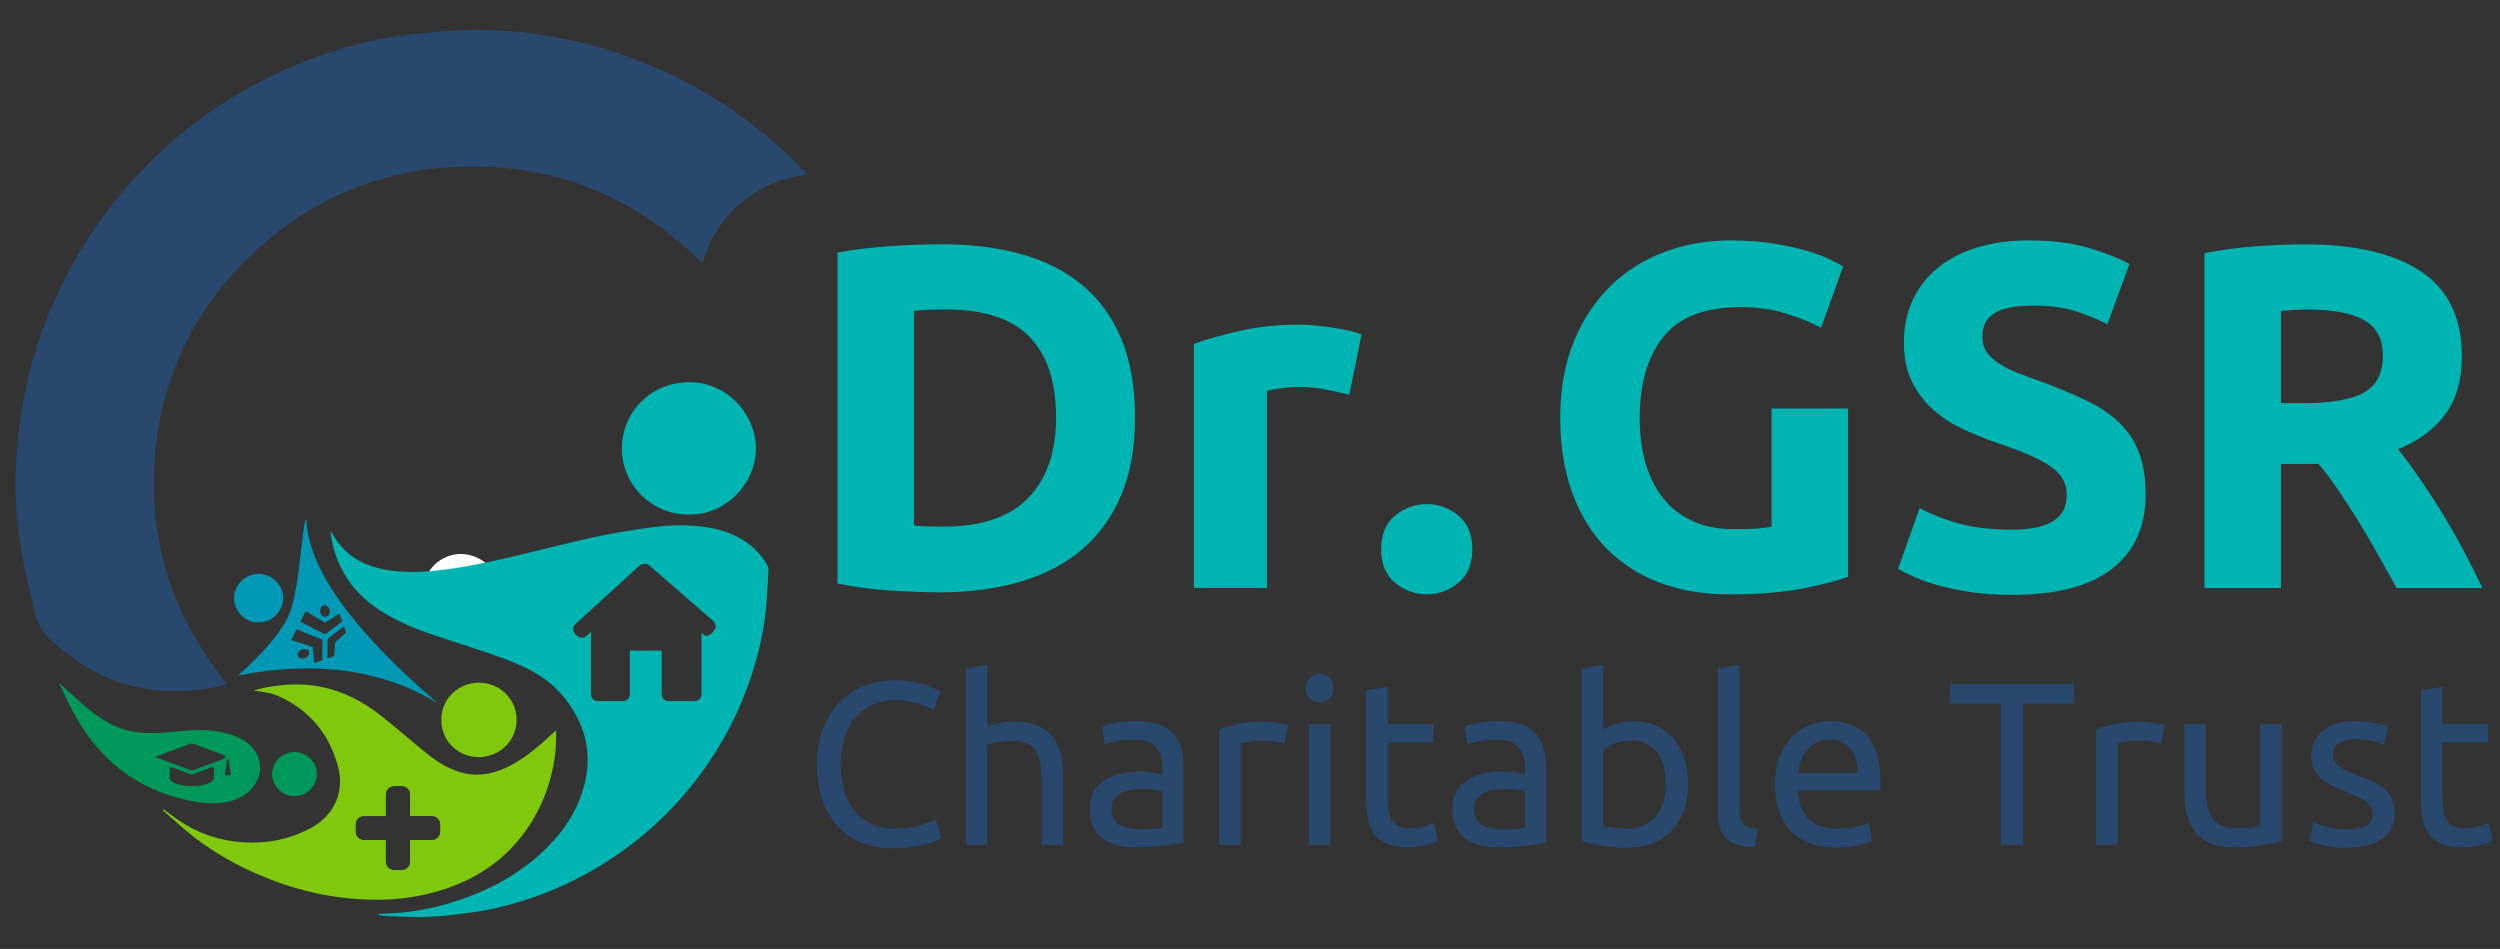 <?xml version="1.0" encoding="UTF-8"?>
<svg width="137px" height="52px" viewBox="0 0 137 52" version="1.1" xmlns="http://www.w3.org/2000/svg" xmlns:xlink="http://www.w3.org/1999/xlink">
    <rect x="0" y="0" width="137" height="52" fill="#333333" stroke="none"/>
    <title>Group Copy 3</title>
    <defs>
        <path d="M26.185,0.013 C28.29,0.095 30.36,0.451 32.377,1.069 C34.504,1.721 36.511,2.633 38.398,3.81 C40.047,4.839 41.534,6.066 42.919,7.418 C43.288,7.778 43.618,8.177 43.988,8.587 C41.231,8.757 38.866,10.583 38.066,13.245 L38.314,13.514 C34.624,9.431 30.035,7.366 24.541,7.478 C20.489,7.56 16.859,8.952 13.769,11.56 C10.237,14.539 8.167,18.356 7.68,22.942 C7.194,27.516 8.41,31.657 11.232,35.376 C10.812,35.456 10.425,35.562 10.032,35.597 C9.455,35.647 8.871,35.682 8.294,35.659 C6.702,35.594 5.217,35.153 3.839,34.345 C3.012,33.86 2.31,33.235 1.617,32.583 C1.087,32.084 0.902,31.455 0.771,30.8 C0.539,29.638 0.296,28.475 0.153,27.301 C-0.025,25.834 -0.046,24.352 0.081,22.878 C0.318,20.141 0.944,17.496 2.052,14.973 C2.909,13.024 3.998,11.213 5.317,9.531 C6.17,8.444 7.116,7.448 8.127,6.518 C10.207,4.607 12.559,3.098 15.169,1.99 C16.798,1.299 18.483,0.784 20.219,0.446 C21.026,0.289 21.849,0.185 22.669,0.129 C23.839,0.05 25.016,-0.033 26.185,0.013 Z" id="path-1"></path>
    </defs>
    <g id="Page-1" stroke="none" stroke-width="1" fill="none" fill-rule="evenodd">
        <g id="1_GSR-CT_Website" transform="translate(-30, -34)">
            <g id="Group-Copy-3" transform="translate(30.001, 34.999)">
                <g id="Group-86-Copy" transform="translate(25.257, 31.426) rotate(-20) translate(-25.257, -31.426) translate(23.169, 29.36)" fill="#FEFEFE">
                    <path d="M2.101,4.131 C0.972,4.14 0.009,3.227 7.69964625e-05,2.14 C-0.01,0.954 0.913,0.008 2.087,4.32956567e-05 C3.208,-0.007 4.157,0.922 4.177,2.048 C4.198,3.175 3.254,4.122 2.101,4.131" id="Fill-66"></path>
                </g>
                <g id="Group-113-Copy" transform="translate(22.827, 25.001) rotate(-2) translate(-22.827, -25.001) translate(0.833, 0.753)">
                    <g id="Path-3" transform="translate(0, -0)">
                        <mask id="mask-2" fill="white">
                            <use xlink:href="#path-1"></use>
                        </mask>
                        <use id="Mask" fill="#29486D" xlink:href="#path-1"></use>
                    </g>
                    <path d="M17.174,27.177 C17.313,27.406 17.436,27.646 17.594,27.862 C18.208,28.707 19.064,29.182 20.073,29.397 C20.962,29.587 21.86,29.618 22.77,29.56 C24.256,29.465 25.714,29.206 27.169,28.918 C28.642,28.625 30.108,28.295 31.586,28.023 C32.525,27.85 33.477,27.734 34.428,27.628 C35.032,27.561 35.645,27.519 36.251,27.538 C37.375,27.572 38.48,27.726 39.48,28.299 C40.141,28.678 40.661,29.194 41.018,29.866 C41.057,29.94 41.093,30.031 41.086,30.11 C41.034,30.735 40.983,31.361 40.91,31.984 C40.751,33.349 40.404,34.672 39.928,35.959 C39.215,37.887 38.212,39.657 36.921,41.264 C35.222,43.378 33.169,45.064 30.759,46.322 C29.04,47.22 27.222,47.837 25.315,48.184 C24.586,48.317 23.841,48.368 23.102,48.439 C21.939,48.552 20.777,48.477 19.617,48.387 C19.436,48.373 19.258,48.339 19.078,48.315 C19.077,48.289 19.077,48.264 19.076,48.238 C19.312,48.238 19.549,48.243 19.785,48.238 C21.56,48.201 23.26,47.82 24.9,47.153 C26.009,46.701 27.035,46.104 27.952,45.345 C29.216,44.298 30.193,43.043 30.629,41.428 C31.088,39.728 30.707,38.196 29.689,36.795 C28.897,35.706 27.77,35.054 26.559,34.556 C25.243,34.014 23.892,33.558 22.562,33.05 C21.449,32.625 20.372,32.132 19.421,31.394 C18.27,30.5 17.562,29.345 17.268,27.932 C17.217,27.685 17.185,27.434 17.174,27.177 Z M34.019,29.675 L30.405,32.747 C30.244,32.883 30.229,33.12 30.369,33.275 L30.454,33.37 C30.594,33.525 30.829,33.552 30.978,33.428 L31.248,33.204 L31.128,36.617 C31.12,36.827 31.285,37.002 31.495,37.01 L32.86,37.057 C33.071,37.064 33.247,36.901 33.255,36.691 L33.339,34.303 L35.08,34.363 L34.996,36.752 C34.985,36.961 35.13,37.136 35.34,37.143 L36.787,37.193 C36.997,37.2 37.174,37.037 37.181,36.827 L37.299,33.462 C37.299,33.462 37.369,33.527 37.456,33.608 C37.542,33.689 37.731,33.633 37.878,33.483 L37.981,33.378 C38.128,33.228 38.123,32.99 37.969,32.847 L34.586,29.688 C34.433,29.544 34.179,29.538 34.019,29.675 Z" id="Combined-Shape" fill="#00B4B1"></path>
                    <path d="M16.347,35.694 C17.562,35.98 18.623,36.577 19.565,37.375 C20.382,38.068 21.162,38.804 21.971,39.506 C22.526,39.988 23.121,40.408 23.835,40.646 C24.542,40.882 25.233,40.846 25.931,40.625 C26.768,40.359 27.48,39.878 28.162,39.348 C28.482,39.099 28.785,38.829 29.148,38.524 C29.125,38.907 29.126,39.244 29.082,39.576 C28.872,41.174 28.295,42.635 27.324,43.925 C26.091,45.561 24.43,46.568 22.457,47.089 C21.446,47.356 20.412,47.481 19.37,47.47 C17.377,47.448 15.455,47.051 13.604,46.309 C11.99,45.661 10.49,44.818 9.15,43.713 C8.577,43.241 8.053,42.711 7.508,42.207 C7.476,42.176 7.456,42.133 7.451,42.075 C7.71,42.276 7.965,42.482 8.227,42.679 C9.272,43.463 10.456,43.923 11.749,44.058 C13.062,44.194 14.339,44 15.531,43.408 C16.811,42.772 17.471,41.508 17.128,40.069 C16.688,38.224 15.615,36.866 13.879,36.067 C13.488,35.888 13.029,35.854 12.642,35.762 C12.897,35.714 13.211,35.64 13.529,35.597 C14.473,35.469 15.417,35.476 16.347,35.694 Z M20.168,41.269 C19.919,41.261 19.711,41.454 19.702,41.701 L19.702,41.701 L19.66,42.897 L18.457,42.855 C18.209,42.846 18,43.04 17.992,43.286 L17.992,43.286 L17.977,43.705 C17.968,43.953 18.163,44.16 18.41,44.168 L18.41,44.168 L19.614,44.21 L19.572,45.406 C19.563,45.653 19.758,45.86 20.006,45.869 L20.006,45.869 L20.428,45.883 C20.676,45.892 20.885,45.699 20.894,45.452 L20.894,45.452 L20.936,44.256 L22.139,44.298 C22.387,44.306 22.596,44.113 22.605,43.866 L22.605,43.866 L22.619,43.447 C22.628,43.2 22.433,42.993 22.185,42.984 L22.185,42.984 L20.982,42.942 L21.024,41.747 C21.033,41.5 20.838,41.293 20.59,41.284 L20.59,41.284 Z" id="Combined-Shape" fill="#7FC80C"></path>
                    <g id="Group-15" transform="translate(11.762, 26.507)" fill="#0098B4">
                        <path d="M1.324,5.533 C0.622,5.581 -0.015,4.894 0,4.206 C0.016,3.481 0.558,2.94 1.259,2.888 C2.044,2.831 2.682,3.481 2.695,4.191 C2.708,4.905 2.07,5.576 1.324,5.533" id="Fill-29"></path>
                        <path d="M4.111,0.002 C4.111,2.667 6.39,6.102 10.949,10.307 C7.99,8.362 4.368,7.728 0.081,8.405 C1.591,7.148 2.561,6.064 2.989,5.153 C3.632,3.788 3.894,-0.087 4.111,0.002 Z M3.364,5.985 C3.26,6.178 3.157,6.369 3.051,6.565 C3.085,6.578 3.11,6.589 3.136,6.599 L3.136,6.599 L4.17,6.979 C4.189,6.986 4.21,7.008 4.215,7.026 C4.224,7.062 4.223,7.101 4.225,7.138 C4.235,7.33 4.245,7.522 4.256,7.714 C4.258,7.765 4.264,7.815 4.27,7.875 C4.421,7.827 4.564,7.783 4.706,7.735 C4.718,7.731 4.727,7.704 4.728,7.688 C4.73,7.588 4.727,7.489 4.73,7.389 C4.737,7.151 4.744,6.912 4.756,6.673 C4.758,6.625 4.743,6.602 4.701,6.584 C4.444,6.47 4.188,6.354 3.931,6.239 C3.744,6.155 3.556,6.071 3.364,5.985 Z M5.963,5.916 C5.662,6.132 5.368,6.341 5.077,6.553 C5.06,6.565 5.049,6.595 5.048,6.617 C5.035,6.831 5.023,7.046 5.012,7.26 C5.006,7.387 5.003,7.514 4.999,7.649 C5.117,7.611 5.229,7.577 5.34,7.54 C5.352,7.536 5.366,7.52 5.367,7.508 L5.367,7.508 L5.44,6.871 C5.445,6.825 5.445,6.779 5.489,6.744 C5.655,6.614 5.813,6.474 5.983,6.35 C6.065,6.291 6.068,6.235 6.037,6.154 C6.008,6.078 5.988,5.998 5.963,5.916 Z M3.833,7.095 C3.681,7.067 3.547,7.106 3.442,7.227 C3.376,7.303 3.353,7.389 3.392,7.48 C3.433,7.577 3.523,7.607 3.605,7.614 C3.738,7.616 3.837,7.576 3.918,7.5 C3.993,7.429 4.029,7.339 4,7.236 C3.976,7.155 3.91,7.11 3.833,7.095 Z M3.898,5.011 C3.793,5.206 3.69,5.396 3.588,5.586 C3.595,5.593 3.599,5.599 3.604,5.601 C4.032,5.838 4.46,6.074 4.889,6.309 C4.903,6.316 4.933,6.311 4.947,6.301 C5.249,6.093 5.549,5.884 5.848,5.674 C5.86,5.666 5.874,5.644 5.87,5.634 C5.831,5.495 5.789,5.357 5.745,5.213 C5.72,5.227 5.703,5.236 5.686,5.246 C5.453,5.383 5.22,5.518 4.989,5.657 C4.95,5.681 4.923,5.679 4.887,5.655 C4.657,5.503 4.426,5.353 4.195,5.202 C4.098,5.139 4,5.076 3.898,5.011 Z M5.158,4.869 C5.068,4.702 4.85,4.686 4.75,4.833 C4.658,4.968 4.672,5.159 4.782,5.281 C4.905,5.417 5.105,5.388 5.179,5.223 C5.199,5.178 5.206,5.128 5.224,5.063 C5.205,5.005 5.192,4.932 5.158,4.869 Z" id="Combined-Shape"></path>
                    </g>
                    <path d="M36.959,26.96 C34.98,27.01 33.197,25.323 33.289,23.211 C33.374,21.255 34.888,19.833 36.711,19.722 C39.054,19.579 40.585,21.493 40.628,23.256 C40.68,25.353 38.848,27.031 36.959,26.96" id="Fill-13" fill="#00B4B1"></path>
                    <path d="M2.013,34.973 C2.467,35.415 2.855,35.806 3.258,36.182 C4.104,36.972 5.028,37.653 6.207,37.832 C6.778,37.918 7.371,37.929 7.948,37.889 C9.217,37.799 10.477,37.722 11.67,38.286 C12.139,38.507 12.525,38.831 12.737,39.314 C13.103,40.152 12.658,41.164 11.772,41.573 C10.94,41.957 10.087,41.932 9.218,41.745 C7.83,41.446 6.554,40.897 5.435,40.022 C4.229,39.081 3.349,37.878 2.691,36.511 C2.458,36.028 2.257,35.53 2.013,34.973 Z M7.958,39.794 L7.936,39.802 C7.922,39.811 7.914,39.825 7.914,39.841 L7.914,39.841 L7.894,40.401 L7.901,40.453 C7.962,40.676 8.465,40.863 9.088,40.885 C9.543,40.901 9.937,40.823 10.151,40.698 C10.252,40.637 10.312,40.562 10.315,40.486 L10.315,40.486 L10.335,39.918 L10.33,39.895 L10.33,39.895 L10.315,39.877 L10.294,39.868 L10.271,39.87 L9.127,40.254 L9.11,40.257 L9.11,40.257 L9.093,40.253 L7.98,39.798 L7.958,39.794 L7.958,39.794 Z M11.119,39.485 L11.098,39.486 C11.08,39.491 11.067,39.506 11.064,39.525 L11.064,39.525 L11.033,39.718 L10.929,40.304 L10.93,40.325 L10.93,40.325 L10.939,40.343 C10.948,40.354 10.961,40.361 10.975,40.361 L10.975,40.361 L11.193,40.369 L11.213,40.365 L11.213,40.365 L11.23,40.353 C11.239,40.343 11.244,40.329 11.242,40.315 L11.242,40.315 L11.16,39.528 L11.153,39.508 L11.153,39.508 L11.139,39.492 L11.119,39.485 Z M9.17,38.537 L9.136,38.542 L7.131,39.217 L7.241,39.263 L9.091,40.03 L9.125,40.038 L9.125,40.038 L9.159,40.033 L10.917,39.441 L10.951,39.421 C10.971,39.404 10.983,39.379 10.984,39.351 C10.985,39.311 10.961,39.273 10.923,39.258 L10.923,39.258 L9.204,38.545 L9.17,38.537 Z" id="Combined-Shape" fill="#00985A"></path>
                    <path d="M24.943,39.853 C23.771,39.83 22.893,38.968 22.877,37.833 C22.861,36.724 23.718,35.853 24.772,35.777 C26.053,35.684 27.005,36.679 27.004,37.792 C27.003,38.92 26.145,39.82 24.943,39.853" id="Fill-17" fill="#7FC80C"></path>
                    <path d="M14.716,41.624 C14.077,41.667 13.497,41.042 13.511,40.416 C13.525,39.758 14.018,39.265 14.657,39.219 C15.372,39.167 15.954,39.757 15.965,40.404 C15.977,41.053 15.396,41.663 14.716,41.624" id="Fill-29" fill="#00985A"></path>
                </g>
                <path d="M51.48,31.461 C53.128,31.461 54.614,31.264 55.94,30.87 C57.265,30.476 58.389,29.885 59.311,29.097 C60.234,28.309 60.946,27.315 61.447,26.115 C61.949,24.915 62.199,23.509 62.199,21.897 C62.199,20.213 61.949,18.771 61.447,17.571 C60.946,16.371 60.229,15.386 59.298,14.616 C58.366,13.846 57.252,13.282 55.953,12.924 C54.655,12.565 53.208,12.386 51.614,12.386 C50.862,12.386 49.962,12.418 48.914,12.48 C47.866,12.543 46.859,12.664 45.892,12.843 L45.892,12.843 L45.892,30.977 C46.859,31.174 47.844,31.304 48.847,31.367 C49.85,31.43 50.728,31.461 51.48,31.461 Z M51.695,27.861 C51.337,27.861 51.028,27.856 50.768,27.847 C50.508,27.839 50.28,27.825 50.083,27.807 L50.083,27.807 L50.083,16.04 C50.352,16.004 50.638,15.982 50.943,15.973 C51.247,15.964 51.543,15.959 51.829,15.959 C53.925,15.959 55.456,16.461 56.423,17.464 C57.39,18.467 57.874,19.944 57.874,21.897 C57.874,23.759 57.368,25.219 56.356,26.276 C55.344,27.333 53.79,27.861 51.695,27.861 Z M69.426,31.219 L69.426,20.419 C69.605,20.365 69.869,20.316 70.219,20.271 C70.568,20.227 70.868,20.204 71.119,20.204 C71.674,20.204 72.193,20.253 72.677,20.352 C73.161,20.45 73.581,20.544 73.94,20.634 L73.94,20.634 L74.611,17.33 C74.396,17.24 74.137,17.164 73.832,17.101 C73.528,17.038 73.223,16.985 72.919,16.94 C72.614,16.895 72.31,16.859 72.005,16.833 C71.701,16.806 71.441,16.792 71.226,16.792 C70.026,16.792 68.938,16.904 67.962,17.128 C66.986,17.352 66.14,17.589 65.423,17.84 L65.423,17.84 L65.423,31.219 L69.426,31.219 Z M78.184,31.568 C78.829,31.568 79.407,31.358 79.917,30.937 C80.428,30.516 80.683,29.903 80.683,29.097 C80.683,28.291 80.428,27.677 79.917,27.256 C79.407,26.836 78.829,26.625 78.184,26.625 C77.54,26.625 76.962,26.836 76.452,27.256 C75.941,27.677 75.686,28.291 75.686,29.097 C75.686,29.903 75.941,30.516 76.452,30.937 C76.962,31.358 77.54,31.568 78.184,31.568 Z" id="Dr." fill="#00B4B1" fill-rule="nonzero"></path>
                <path d="M94.743,31.572 C96.373,31.572 97.743,31.46 98.854,31.236 C99.964,31.012 100.77,30.802 101.272,30.605 L101.272,30.605 L101.272,21.39 L97.081,21.39 L97.081,27.865 C96.83,27.918 96.539,27.954 96.207,27.972 C95.876,27.99 95.478,27.999 95.012,27.999 C94.152,27.999 93.4,27.851 92.755,27.556 C92.11,27.26 91.573,26.844 91.143,26.306 C90.713,25.769 90.391,25.129 90.176,24.385 C89.961,23.642 89.854,22.814 89.854,21.9 C89.854,20.02 90.288,18.538 91.157,17.454 C92.025,16.371 93.436,15.829 95.388,15.829 C96.266,15.829 97.076,15.941 97.819,16.165 C98.563,16.388 99.221,16.653 99.794,16.957 L99.794,16.957 L101.003,13.599 C100.86,13.509 100.622,13.384 100.291,13.223 C99.96,13.062 99.539,12.905 99.028,12.753 C98.518,12.6 97.909,12.466 97.201,12.35 C96.494,12.233 95.701,12.175 94.824,12.175 C93.534,12.175 92.321,12.39 91.184,12.82 C90.046,13.25 89.057,13.881 88.215,14.714 C87.373,15.547 86.71,16.563 86.227,17.763 C85.743,18.963 85.501,20.342 85.501,21.9 C85.501,23.441 85.721,24.811 86.16,26.011 C86.598,27.211 87.221,28.223 88.027,29.047 C88.833,29.871 89.804,30.497 90.942,30.927 C92.079,31.357 93.346,31.572 94.743,31.572 Z M110.245,31.599 C112.699,31.599 114.534,31.12 115.752,30.162 C116.97,29.203 117.579,27.856 117.579,26.118 C117.579,25.223 117.463,24.462 117.23,23.835 C116.997,23.208 116.643,22.662 116.169,22.196 C115.694,21.73 115.099,21.323 114.382,20.974 C113.666,20.624 112.824,20.271 111.857,19.912 C111.391,19.751 110.966,19.594 110.581,19.442 C110.196,19.29 109.855,19.12 109.56,18.932 C109.264,18.744 109.036,18.533 108.875,18.3 C108.713,18.068 108.633,17.781 108.633,17.441 C108.633,16.868 108.852,16.442 109.291,16.165 C109.73,15.887 110.451,15.748 111.454,15.748 C112.349,15.748 113.115,15.851 113.751,16.057 C114.387,16.263 114.964,16.5 115.484,16.769 L115.484,16.769 L116.693,13.465 C116.102,13.142 115.349,12.847 114.436,12.578 C113.522,12.309 112.439,12.175 111.185,12.175 C110.128,12.175 109.179,12.305 108.337,12.565 C107.496,12.824 106.779,13.196 106.188,13.679 C105.597,14.163 105.14,14.75 104.818,15.439 C104.496,16.129 104.334,16.903 104.334,17.763 C104.334,18.623 104.487,19.353 104.791,19.953 C105.096,20.553 105.49,21.063 105.973,21.484 C106.457,21.905 107.003,22.254 107.612,22.532 C108.221,22.809 108.83,23.056 109.439,23.271 C110.836,23.736 111.821,24.171 112.394,24.574 C112.967,24.977 113.254,25.482 113.254,26.091 C113.254,26.378 113.209,26.638 113.119,26.871 C113.03,27.103 112.869,27.305 112.636,27.475 C112.403,27.645 112.094,27.78 111.709,27.878 C111.324,27.977 110.836,28.026 110.245,28.026 C109.063,28.026 108.064,27.905 107.249,27.663 C106.434,27.421 105.749,27.148 105.194,26.844 L105.194,26.844 L104.012,30.175 C104.263,30.318 104.572,30.471 104.939,30.632 C105.306,30.793 105.745,30.945 106.255,31.088 C106.766,31.232 107.352,31.353 108.015,31.451 C108.678,31.55 109.421,31.599 110.245,31.599 Z M124.994,31.223 L124.994,24.426 L127.063,24.426 C127.421,24.856 127.779,25.335 128.137,25.863 C128.496,26.391 128.858,26.951 129.225,27.542 C129.593,28.133 129.951,28.742 130.3,29.369 C130.649,29.996 130.994,30.614 131.334,31.223 L131.334,31.223 L136.036,31.223 C135.714,30.542 135.364,29.848 134.988,29.141 C134.612,28.433 134.222,27.753 133.819,27.099 C133.416,26.445 133.009,25.818 132.597,25.218 C132.185,24.618 131.791,24.085 131.415,23.62 C132.543,23.154 133.408,22.514 134.008,21.699 C134.608,20.884 134.908,19.823 134.908,18.515 C134.908,16.42 134.164,14.875 132.678,13.881 C131.191,12.887 129.051,12.39 126.257,12.39 C125.487,12.39 124.613,12.426 123.637,12.497 C122.661,12.569 121.716,12.694 120.803,12.874 L120.803,12.874 L120.803,31.223 L124.994,31.223 Z M126.176,21.094 L124.994,21.094 L124.994,16.044 C125.209,16.026 125.437,16.008 125.679,15.99 C125.921,15.972 126.194,15.963 126.499,15.963 C127.842,15.963 128.858,16.156 129.548,16.541 C130.237,16.926 130.582,17.575 130.582,18.488 C130.582,19.438 130.242,20.109 129.561,20.503 C128.881,20.897 127.752,21.094 126.176,21.094 L126.176,21.094 Z" id="GSR" fill="#00B4B1" fill-rule="nonzero"></path>
                <path d="M48.909,45.485 C49.265,45.485 49.595,45.464 49.9,45.422 C50.205,45.379 50.472,45.329 50.701,45.269 C50.93,45.21 51.12,45.149 51.273,45.085 C51.425,45.021 51.531,44.968 51.591,44.926 L51.591,44.926 L51.273,43.909 C51.087,44.002 50.807,44.108 50.434,44.227 C50.061,44.346 49.591,44.405 49.023,44.405 C48.532,44.405 48.102,44.32 47.733,44.151 C47.364,43.981 47.057,43.742 46.812,43.433 C46.566,43.123 46.381,42.753 46.259,42.32 C46.136,41.888 46.074,41.409 46.074,40.884 C46.074,40.342 46.144,39.852 46.284,39.416 C46.424,38.98 46.625,38.609 46.888,38.304 C47.15,37.999 47.468,37.766 47.841,37.605 C48.214,37.444 48.633,37.363 49.099,37.363 C49.32,37.363 49.538,37.382 49.754,37.42 C49.97,37.459 50.169,37.507 50.351,37.567 C50.534,37.626 50.697,37.685 50.841,37.745 C50.985,37.804 51.095,37.859 51.171,37.91 L51.171,37.91 L51.527,36.893 C51.476,36.859 51.383,36.808 51.248,36.74 C51.112,36.673 50.936,36.605 50.72,36.537 C50.504,36.469 50.25,36.41 49.957,36.359 C49.665,36.308 49.337,36.283 48.972,36.283 C48.396,36.283 47.854,36.385 47.345,36.588 C46.837,36.791 46.392,37.088 46.011,37.478 C45.629,37.867 45.326,38.348 45.102,38.92 C44.877,39.492 44.765,40.147 44.765,40.884 C44.765,41.621 44.865,42.276 45.064,42.848 C45.263,43.42 45.545,43.901 45.909,44.291 C46.273,44.68 46.71,44.977 47.218,45.18 C47.727,45.384 48.29,45.485 48.909,45.485 Z M54.107,45.295 L54.107,39.804 C54.15,39.787 54.22,39.766 54.317,39.74 C54.415,39.715 54.525,39.691 54.648,39.67 C54.771,39.649 54.9,39.63 55.035,39.613 C55.171,39.596 55.302,39.588 55.429,39.588 C55.743,39.588 56.006,39.628 56.217,39.708 C56.429,39.789 56.599,39.918 56.726,40.096 C56.853,40.274 56.944,40.507 56.999,40.795 C57.054,41.083 57.082,41.431 57.082,41.837 L57.082,41.837 L57.082,45.295 L58.264,45.295 L58.264,41.583 C58.264,41.134 58.221,40.723 58.137,40.35 C58.052,39.977 57.906,39.658 57.698,39.391 C57.491,39.124 57.213,38.916 56.866,38.768 C56.518,38.619 56.082,38.545 55.556,38.545 C55.311,38.545 55.063,38.569 54.813,38.615 C54.563,38.662 54.328,38.728 54.107,38.812 L54.107,38.812 L54.107,35.431 L52.925,35.635 L52.925,45.295 L54.107,45.295 Z M62.28,45.435 C62.543,45.435 62.808,45.424 63.075,45.403 C63.342,45.382 63.59,45.358 63.818,45.333 C64.047,45.307 64.253,45.28 64.435,45.25 C64.617,45.221 64.759,45.197 64.861,45.18 L64.861,45.18 L64.861,41.049 C64.861,40.676 64.818,40.335 64.734,40.026 C64.649,39.717 64.507,39.45 64.308,39.225 C64.109,39.001 63.846,38.827 63.52,38.704 C63.193,38.581 62.793,38.52 62.319,38.52 C61.903,38.52 61.518,38.552 61.162,38.615 C60.806,38.679 60.552,38.744 60.399,38.812 L60.399,38.812 L60.539,39.791 C60.683,39.732 60.901,39.674 61.194,39.619 C61.486,39.564 61.827,39.537 62.217,39.537 C62.522,39.537 62.77,39.581 62.96,39.67 C63.151,39.759 63.302,39.878 63.412,40.026 C63.522,40.174 63.598,40.344 63.64,40.535 C63.683,40.725 63.704,40.918 63.704,41.113 L63.704,41.113 L63.704,41.443 C63.67,41.435 63.611,41.422 63.526,41.405 C63.441,41.388 63.342,41.369 63.227,41.348 C63.113,41.327 62.992,41.31 62.865,41.297 C62.738,41.284 62.615,41.278 62.496,41.278 C62.124,41.278 61.768,41.316 61.429,41.393 C61.09,41.469 60.793,41.587 60.539,41.748 C60.285,41.909 60.084,42.121 59.935,42.384 C59.787,42.647 59.713,42.96 59.713,43.325 C59.713,43.706 59.776,44.032 59.904,44.303 C60.031,44.574 60.209,44.793 60.437,44.958 C60.666,45.123 60.937,45.244 61.251,45.32 C61.564,45.396 61.908,45.435 62.28,45.435 Z M62.42,44.443 C61.954,44.443 61.586,44.36 61.314,44.195 C61.043,44.03 60.908,43.736 60.908,43.312 C60.908,43.083 60.963,42.899 61.073,42.759 C61.183,42.619 61.321,42.509 61.486,42.428 C61.651,42.348 61.833,42.295 62.033,42.27 C62.232,42.244 62.42,42.231 62.598,42.231 C62.869,42.231 63.1,42.246 63.291,42.276 C63.482,42.306 63.619,42.342 63.704,42.384 L63.704,42.384 L63.704,44.354 C63.56,44.388 63.38,44.411 63.164,44.424 C62.948,44.437 62.7,44.443 62.42,44.443 Z M68,45.295 L68,39.74 C68.068,39.723 68.21,39.691 68.426,39.645 C68.642,39.598 68.86,39.575 69.081,39.575 C69.42,39.575 69.697,39.598 69.913,39.645 C70.129,39.691 70.284,39.732 70.377,39.766 L70.377,39.766 L70.58,38.736 C70.53,38.719 70.451,38.7 70.345,38.679 C70.239,38.658 70.123,38.636 69.996,38.615 C69.869,38.594 69.739,38.577 69.608,38.564 C69.477,38.552 69.36,38.545 69.259,38.545 C68.742,38.545 68.276,38.59 67.86,38.679 C67.445,38.768 67.098,38.863 66.818,38.965 L66.818,38.965 L66.818,45.295 L68,45.295 Z M72.309,37.49 C72.521,37.49 72.701,37.42 72.849,37.281 C72.998,37.141 73.072,36.952 73.072,36.715 C73.072,36.478 72.998,36.289 72.849,36.149 C72.701,36.01 72.521,35.94 72.309,35.94 C72.097,35.94 71.917,36.01 71.769,36.149 C71.621,36.289 71.546,36.478 71.546,36.715 C71.546,36.952 71.621,37.141 71.769,37.281 C71.917,37.42 72.097,37.49 72.309,37.49 Z M72.907,45.295 L72.907,38.685 L71.724,38.685 L71.724,45.295 L72.907,45.295 Z M77.165,45.435 C77.546,45.435 77.885,45.39 78.181,45.301 C78.478,45.212 78.686,45.138 78.804,45.079 L78.804,45.079 L78.576,44.1 C78.491,44.134 78.34,44.191 78.124,44.271 C77.908,44.352 77.622,44.392 77.266,44.392 C77.063,44.392 76.885,44.367 76.732,44.316 C76.58,44.265 76.453,44.178 76.351,44.055 C76.249,43.933 76.173,43.763 76.122,43.547 C76.071,43.331 76.046,43.058 76.046,42.727 L76.046,42.727 L76.046,39.677 L78.55,39.677 L78.55,38.685 L76.046,38.685 L76.046,36.639 L74.864,36.842 L74.864,42.74 C74.864,43.18 74.9,43.568 74.972,43.903 C75.044,44.238 75.169,44.519 75.347,44.748 C75.525,44.977 75.76,45.149 76.052,45.263 C76.345,45.377 76.716,45.435 77.165,45.435 Z M82.147,45.435 C82.41,45.435 82.675,45.424 82.942,45.403 C83.209,45.382 83.456,45.358 83.685,45.333 C83.914,45.307 84.119,45.28 84.302,45.25 C84.484,45.221 84.626,45.197 84.727,45.18 L84.727,45.18 L84.727,41.049 C84.727,40.676 84.685,40.335 84.6,40.026 C84.516,39.717 84.374,39.45 84.175,39.225 C83.975,39.001 83.713,38.827 83.386,38.704 C83.06,38.581 82.66,38.52 82.185,38.52 C81.77,38.52 81.385,38.552 81.029,38.615 C80.673,38.679 80.419,38.744 80.266,38.812 L80.266,38.812 L80.406,39.791 C80.55,39.732 80.768,39.674 81.06,39.619 C81.353,39.564 81.694,39.537 82.084,39.537 C82.389,39.537 82.637,39.581 82.827,39.67 C83.018,39.759 83.168,39.878 83.278,40.026 C83.389,40.174 83.465,40.344 83.507,40.535 C83.55,40.725 83.571,40.918 83.571,41.113 L83.571,41.113 L83.571,41.443 C83.537,41.435 83.478,41.422 83.393,41.405 C83.308,41.388 83.209,41.369 83.094,41.348 C82.98,41.327 82.859,41.31 82.732,41.297 C82.605,41.284 82.482,41.278 82.363,41.278 C81.99,41.278 81.635,41.316 81.296,41.393 C80.957,41.469 80.66,41.587 80.406,41.748 C80.152,41.909 79.95,42.121 79.802,42.384 C79.654,42.647 79.58,42.96 79.58,43.325 C79.58,43.706 79.643,44.032 79.77,44.303 C79.897,44.574 80.075,44.793 80.304,44.958 C80.533,45.123 80.804,45.244 81.118,45.32 C81.431,45.396 81.774,45.435 82.147,45.435 Z M82.287,44.443 C81.821,44.443 81.452,44.36 81.181,44.195 C80.91,44.03 80.774,43.736 80.774,43.312 C80.774,43.083 80.83,42.899 80.94,42.759 C81.05,42.619 81.188,42.509 81.353,42.428 C81.518,42.348 81.7,42.295 81.899,42.27 C82.098,42.244 82.287,42.231 82.465,42.231 C82.736,42.231 82.967,42.246 83.158,42.276 C83.348,42.306 83.486,42.342 83.571,42.384 L83.571,42.384 L83.571,44.354 C83.427,44.388 83.247,44.411 83.031,44.424 C82.815,44.437 82.567,44.443 82.287,44.443 Z M89.189,45.447 C89.697,45.447 90.155,45.367 90.562,45.206 C90.968,45.045 91.316,44.816 91.604,44.519 C91.892,44.223 92.114,43.861 92.271,43.433 C92.428,43.005 92.506,42.524 92.506,41.99 C92.506,41.481 92.441,41.015 92.309,40.592 C92.178,40.168 91.985,39.804 91.731,39.499 C91.477,39.194 91.165,38.956 90.797,38.787 C90.428,38.617 90.007,38.533 89.532,38.533 C89.151,38.533 88.814,38.583 88.522,38.685 C88.229,38.787 88.011,38.884 87.867,38.977 L87.867,38.977 L87.867,35.431 L86.685,35.635 L86.685,45.104 C86.956,45.18 87.303,45.257 87.727,45.333 C88.151,45.409 88.638,45.447 89.189,45.447 Z M89.176,44.405 C88.854,44.405 88.585,44.39 88.369,44.36 C88.153,44.331 87.986,44.299 87.867,44.265 L87.867,44.265 L87.867,40.083 C88.011,39.965 88.219,39.85 88.49,39.74 C88.761,39.63 89.058,39.575 89.38,39.575 C89.719,39.575 90.009,39.636 90.25,39.759 C90.492,39.882 90.689,40.052 90.841,40.268 C90.994,40.484 91.104,40.74 91.172,41.037 C91.24,41.333 91.273,41.651 91.273,41.99 C91.273,42.761 91.083,43.356 90.701,43.776 C90.32,44.195 89.812,44.405 89.176,44.405 Z M96.154,45.422 L96.32,44.43 C96.133,44.405 95.976,44.373 95.849,44.335 C95.722,44.297 95.621,44.24 95.544,44.163 C95.468,44.087 95.413,43.986 95.379,43.858 C95.345,43.731 95.328,43.57 95.328,43.375 L95.328,43.375 L95.328,35.431 L94.146,35.635 L94.146,43.566 C94.146,44.193 94.299,44.655 94.604,44.952 C94.909,45.248 95.426,45.405 96.154,45.422 L96.154,45.422 Z M100.603,45.447 C101.061,45.447 101.47,45.405 101.83,45.32 C102.19,45.235 102.442,45.155 102.586,45.079 L102.586,45.079 L102.421,44.087 C102.277,44.155 102.063,44.225 101.779,44.297 C101.495,44.369 101.145,44.405 100.73,44.405 C99.993,44.405 99.451,44.227 99.103,43.871 C98.756,43.515 98.557,42.994 98.506,42.308 L98.506,42.308 L103.031,42.308 C103.039,42.24 103.044,42.166 103.044,42.085 L103.044,42.085 L103.044,41.888 C103.044,40.753 102.806,39.907 102.332,39.352 C101.857,38.797 101.175,38.52 100.285,38.52 C99.904,38.52 99.531,38.592 99.167,38.736 C98.802,38.88 98.48,39.096 98.201,39.384 C97.921,39.672 97.697,40.035 97.527,40.471 C97.358,40.907 97.273,41.418 97.273,42.003 C97.273,42.503 97.339,42.962 97.47,43.382 C97.601,43.801 97.803,44.163 98.074,44.469 C98.345,44.774 98.69,45.013 99.11,45.187 C99.529,45.36 100.027,45.447 100.603,45.447 Z M101.811,41.354 L98.531,41.354 C98.557,41.126 98.61,40.901 98.69,40.681 C98.771,40.46 98.883,40.266 99.027,40.096 C99.171,39.927 99.347,39.789 99.554,39.683 C99.762,39.577 100.001,39.524 100.273,39.524 C100.756,39.524 101.135,39.696 101.41,40.039 C101.686,40.382 101.819,40.821 101.811,41.354 L101.811,41.354 Z M110.873,45.295 L110.873,37.554 L113.644,37.554 L113.644,36.486 L106.869,36.486 L106.869,37.554 L109.64,37.554 L109.64,45.295 L110.873,45.295 Z M116.047,45.295 L116.047,39.74 C116.114,39.723 116.256,39.691 116.472,39.645 C116.688,39.598 116.907,39.575 117.127,39.575 C117.466,39.575 117.743,39.598 117.96,39.645 C118.176,39.691 118.33,39.732 118.423,39.766 L118.423,39.766 L118.627,38.736 C118.576,38.719 118.498,38.7 118.392,38.679 C118.286,38.658 118.169,38.636 118.042,38.615 C117.915,38.594 117.786,38.577 117.654,38.564 C117.523,38.552 117.407,38.545 117.305,38.545 C116.788,38.545 116.322,38.59 115.907,38.679 C115.492,38.768 115.144,38.863 114.864,38.965 L114.864,38.965 L114.864,45.295 L116.047,45.295 Z M122.415,45.435 C122.999,45.435 123.514,45.396 123.959,45.32 C124.404,45.244 124.762,45.172 125.033,45.104 L125.033,45.104 L125.033,38.685 L123.851,38.685 L123.851,44.265 C123.809,44.282 123.739,44.297 123.641,44.31 C123.544,44.322 123.436,44.335 123.317,44.348 C123.198,44.36 123.071,44.371 122.936,44.38 C122.8,44.388 122.669,44.392 122.542,44.392 C121.94,44.392 121.512,44.219 121.258,43.871 C121.004,43.524 120.877,42.947 120.877,42.142 L120.877,42.142 L120.877,38.685 L119.695,38.685 L119.695,42.397 C119.695,42.846 119.741,43.255 119.834,43.623 C119.928,43.992 120.08,44.312 120.292,44.583 C120.504,44.854 120.783,45.064 121.131,45.212 C121.478,45.36 121.906,45.435 122.415,45.435 Z M128.605,45.447 C129.444,45.447 130.09,45.29 130.543,44.977 C130.996,44.663 131.223,44.202 131.223,43.591 C131.223,43.278 131.177,43.013 131.083,42.797 C130.99,42.581 130.857,42.397 130.683,42.244 C130.509,42.092 130.299,41.958 130.054,41.844 C129.808,41.729 129.528,41.613 129.215,41.494 C128.978,41.409 128.774,41.329 128.605,41.253 C128.435,41.176 128.293,41.094 128.179,41.005 C128.065,40.916 127.98,40.816 127.925,40.706 C127.87,40.596 127.842,40.469 127.842,40.325 C127.842,40.045 127.965,39.84 128.211,39.708 C128.456,39.577 128.745,39.511 129.075,39.511 C129.456,39.511 129.783,39.547 130.054,39.619 C130.325,39.691 130.524,39.761 130.651,39.829 L130.651,39.829 L130.867,38.812 C130.799,38.787 130.704,38.757 130.581,38.723 C130.458,38.689 130.316,38.658 130.155,38.628 C129.994,38.598 129.821,38.573 129.634,38.552 C129.448,38.531 129.261,38.52 129.075,38.52 C128.329,38.52 127.74,38.692 127.308,39.035 C126.876,39.378 126.66,39.842 126.66,40.427 C126.66,40.723 126.711,40.973 126.813,41.176 C126.914,41.38 127.05,41.554 127.219,41.698 C127.389,41.842 127.59,41.967 127.823,42.073 C128.056,42.178 128.3,42.282 128.554,42.384 C129.079,42.596 129.456,42.786 129.685,42.956 C129.914,43.125 130.028,43.354 130.028,43.642 C130.028,43.922 129.912,44.125 129.679,44.252 C129.446,44.38 129.088,44.443 128.605,44.443 C128.113,44.443 127.719,44.392 127.423,44.291 C127.126,44.189 126.91,44.113 126.774,44.062 L126.774,44.062 L126.558,45.079 C126.677,45.129 126.901,45.204 127.232,45.301 C127.562,45.399 128.02,45.447 128.605,45.447 Z M134.96,45.435 C135.341,45.435 135.68,45.39 135.977,45.301 C136.274,45.212 136.481,45.138 136.6,45.079 L136.6,45.079 L136.371,44.1 C136.286,44.134 136.136,44.191 135.92,44.271 C135.704,44.352 135.418,44.392 135.062,44.392 C134.858,44.392 134.68,44.367 134.528,44.316 C134.375,44.265 134.248,44.178 134.147,44.055 C134.045,43.933 133.969,43.763 133.918,43.547 C133.867,43.331 133.842,43.058 133.842,42.727 L133.842,42.727 L133.842,39.677 L136.346,39.677 L136.346,38.685 L133.842,38.685 L133.842,36.639 L132.659,36.842 L132.659,42.74 C132.659,43.18 132.695,43.568 132.767,43.903 C132.84,44.238 132.964,44.519 133.142,44.748 C133.32,44.977 133.556,45.149 133.848,45.263 C134.14,45.377 134.511,45.435 134.96,45.435 Z" id="CharitableTrust" fill="#29486D" fill-rule="nonzero"></path>
            </g>
        </g>
    </g>
</svg>